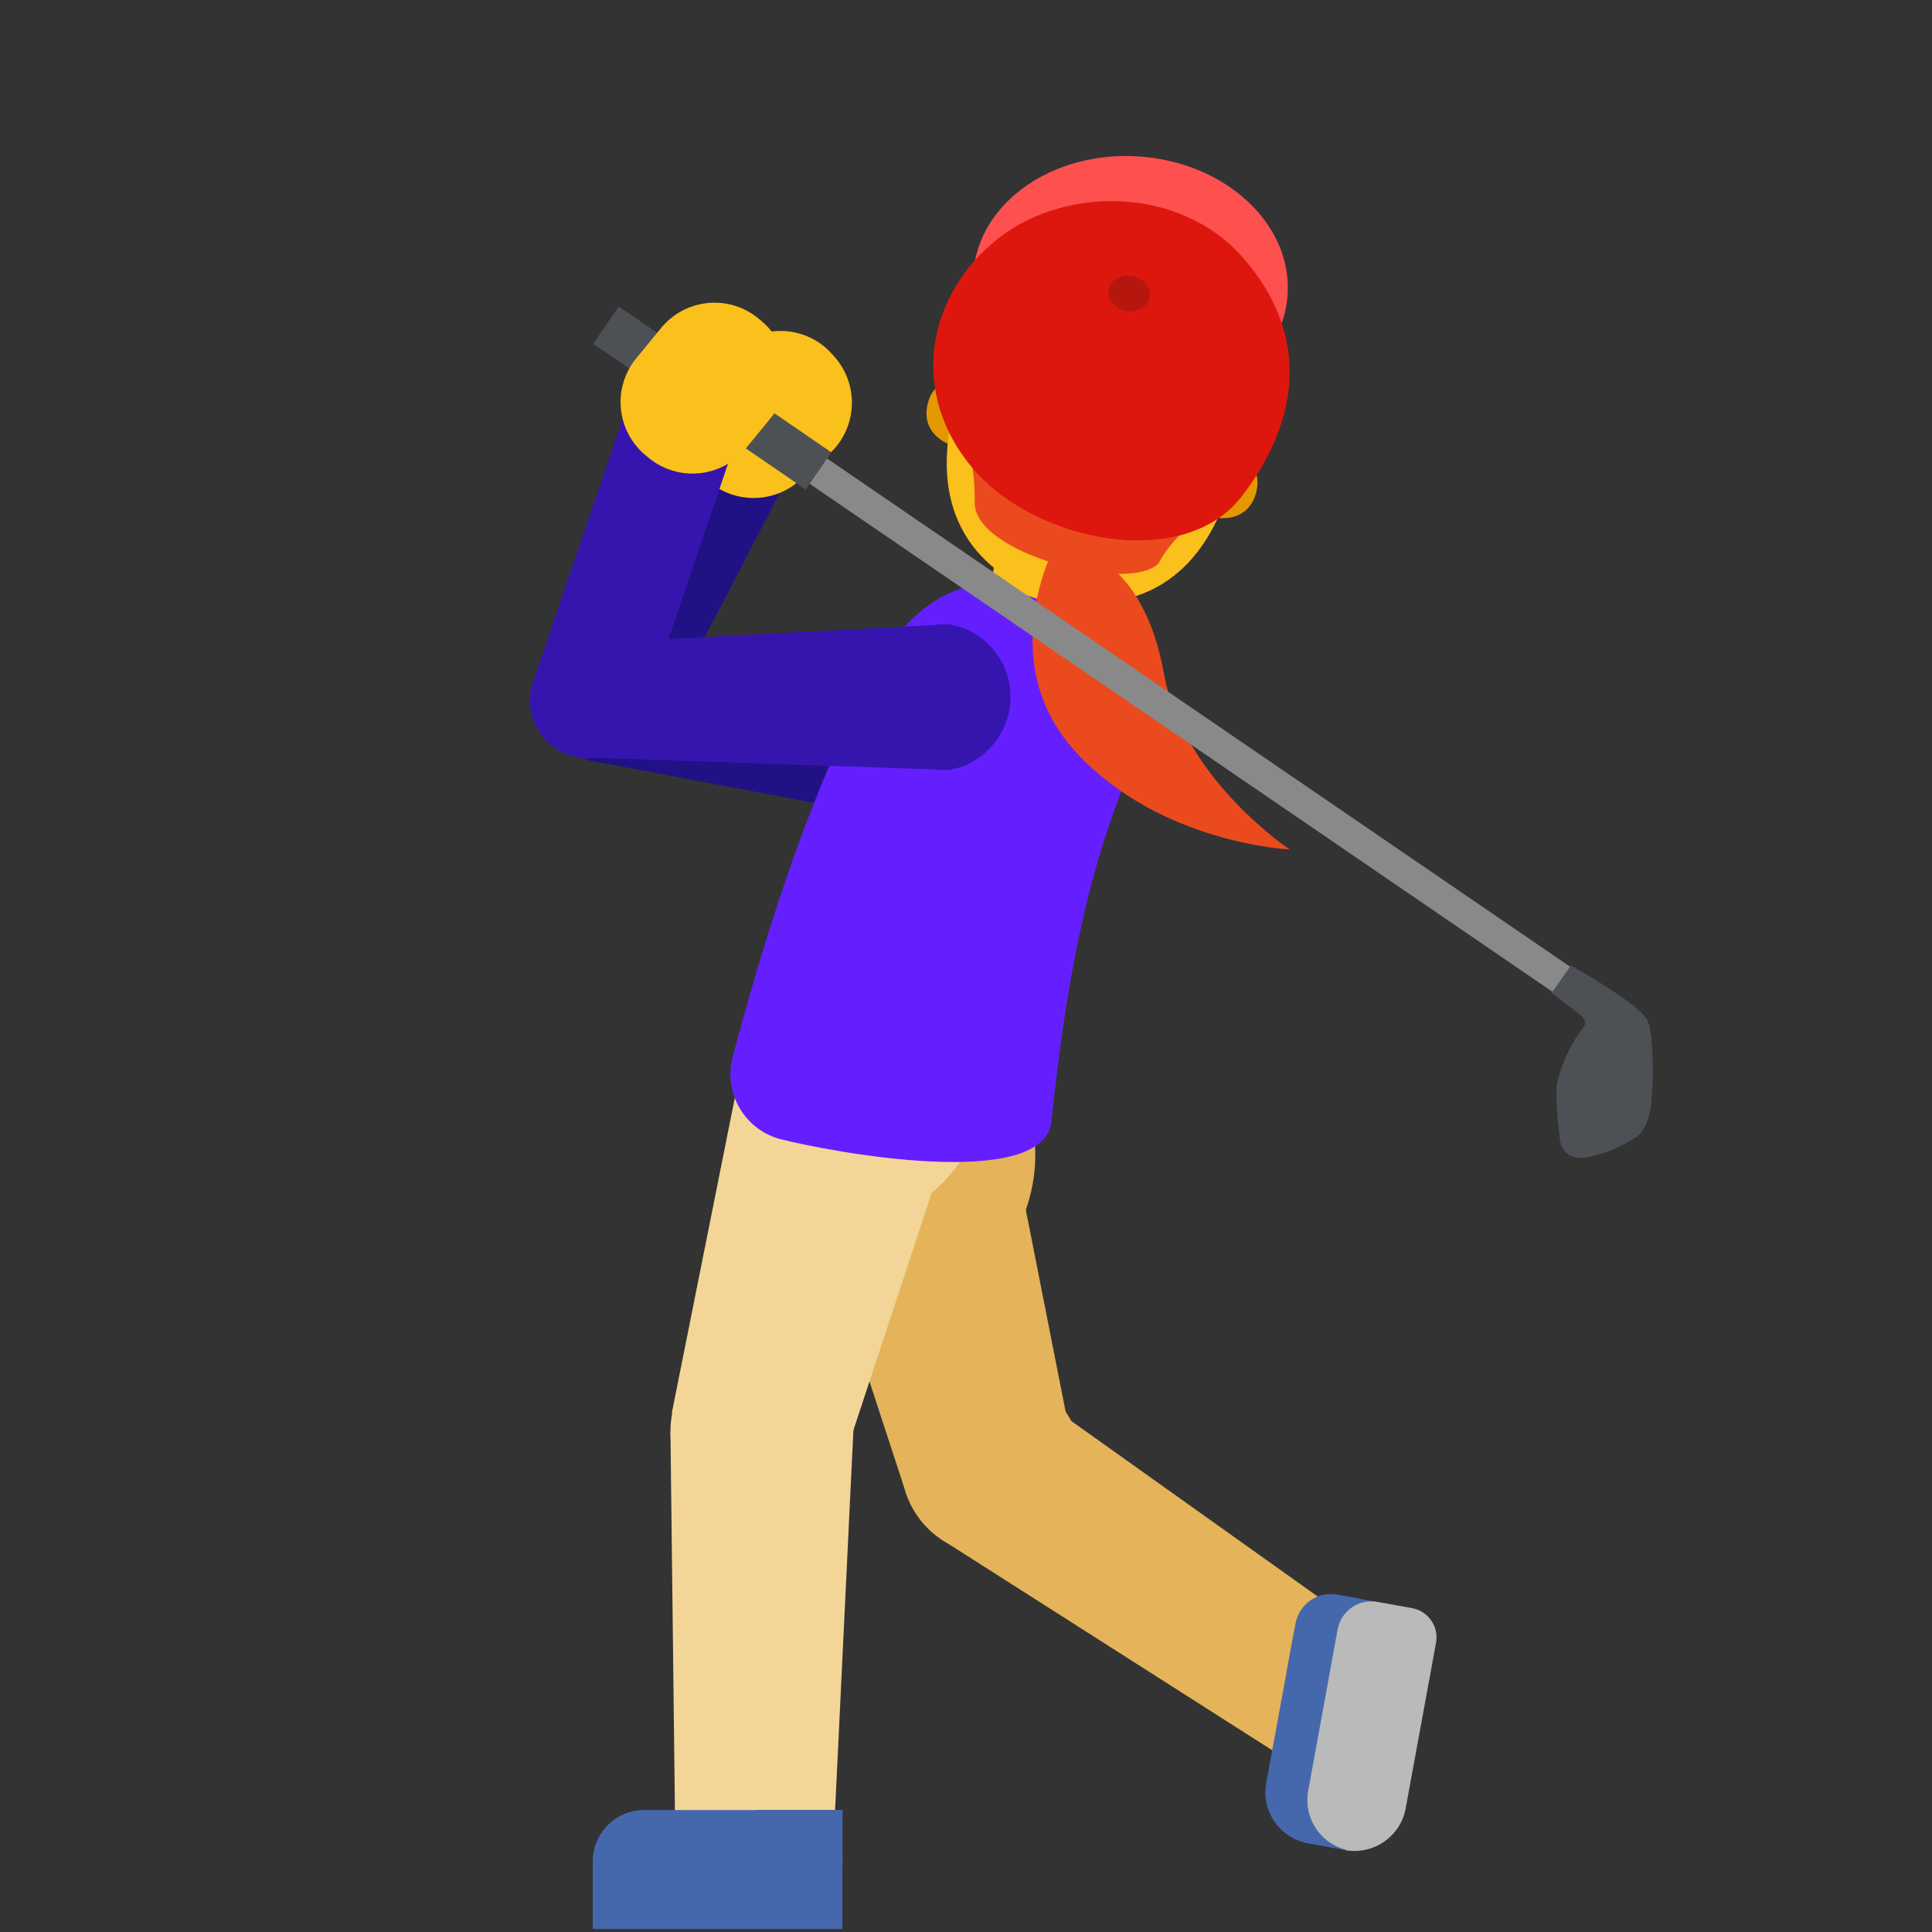<svg width="128" height="128" style="enable-background:new 0 0 128 128;" xmlns="http://www.w3.org/2000/svg" xmlns:xlink="http://www.w3.org/1999/xlink">
  <rect width="100%" height="100%" fill="#333333" stroke="none"/>
  <rect height="128" style="fill:#263238;" width="128" x="16.15" y="303.31"/>
  <rect height="128.88" style="fill:#21272B;" width="128" x="24.21" y="162.3"/>
  <rect height="128.59" style="fill:#3C474C;" width="128" x="-226.74" y="152.15"/>
  <rect height="27.14" style="fill:#4DB6AC;" width="29.75" x="-102.61" y="-3.51"/>
  <rect height="33.61" style="fill:#80CBC4;" width="29.75" x="-102.61" y="31.16"/>
  <rect height="34.68" style="fill:#D9DBDD;" width="27.5" x="-115.57" y="115.38"/>
  <rect height="42.47" style="fill:#E4E7E9;" width="29.75" x="-77.94" y="132.72"/>
  <rect height="27.14" style="fill:#ECEFF1;" width="29.75" x="-63.07" y="-3.51"/>
  <rect height="33.61" style="fill:#F5F5F5;" width="29.75" x="-63.07" y="31.16"/>
  <rect height="34.68" style="fill:#FFFFFF;" width="27.5" x="-63.07" y="71.49"/>
  <rect height="128.25" style="fill:#080808;" width="128" x="-214.94" y="282.53"/>
  <g>
    <polygon id="XMLID_14_" points="40.65,42.99 39.61,50.49 63.27,54.95 64.62,45.38 " style="fill:#201284;"/>
    <ellipse id="XMLID_13_" cx="40.14" cy="46.71" rx="3.84" ry="3.84" style="fill:#201284;" transform="matrix(0.767 -0.642 0.642 0.767 -20.623 36.655)"/>
    <polygon id="XMLID_12_" points="52.38,31.28 45.68,27.75 36.74,44.93 43.44,48.46 " style="fill:#201284;"/>
    <path id="XMLID_11_" d="M55.27,23.62l-0.15-0.17c-1.69-1.89-4.59-2.04-6.47-0.35l-1.93,1.73 c-1.89,1.69-2.04,4.59-0.35,6.47l0.15,0.17c1.69,1.89,4.59,2.04,6.47,0.35l1.93-1.73C56.8,28.4,56.96,25.5,55.27,23.62z" style="fill:#fac01b;"/>
    <path d="M67.84,50.76c-0.43,2.79-3.1,4.42-5.16,4.1c-2.07-0.32-3.33-3.28-3.01-5.35s2.41-4.52,4.47-4.21 C66.2,45.62,68.27,47.89,67.84,50.76z" style="fill:#16A7DA;"/>
  </g>
  <g>
    <ellipse cx="65.71" cy="96.97" rx="6" ry="6" style="fill:#E5B35A;" transform="matrix(0.787 -0.617 0.617 0.787 -45.842 61.234)"/>
    <polygon points="71.22,96.67 59.9,98.54 51.61,73.19 65.97,70.05 " style="fill:#E5B35A;"/>
    <polygon points="88.66,106.74 84.29,115.96 62.28,101.93 68.54,92.41 " style="fill:#E5B35A;"/>
    <path d="M55.63,65.56c6.03-1.04,11.76,3,12.8,9.03c1.04,6.03-3,11.76-9.03,12.8 C53.37,88.43,49.6,66.6,55.63,65.56z" style="fill:#E5B35A;"/>
    <g>
      <g>
        <path d="M92.52,109.84l-1.75,9.56c-0.34,1.85-2.12,3.08-3.97,2.74l-0.17-0.03 c-1.85-0.34-3.08-2.12-2.74-3.97l1.75-9.56c0.34-1.85,2.12-3.08,3.97-2.74l0.17,0.03C91.64,106.21,92.86,107.99,92.52,109.84z" style="fill:#4568AD;"/>
        <path d="M93.14,106.48l-2.81,15.34c-0.09,0.52-0.59,0.86-1.11,0.77l-2.84-0.52l2.98-16.27L93.14,106.48z" style="fill:#4568AD;"/>
        <path d="M90.04,105.91l-1.03,5.62l-3.78-0.69l0.6-3.28c0.24-1.29,1.47-2.15,2.77-1.91L90.04,105.91z" style="fill:#4568AD;"/>
      </g>
      <path d="M91.25,106.13c-1.23-0.22-2.4,0.6-2.63,1.82L88,111.36l0,0l-1.33,7.29 c-0.32,1.77,0.78,3.45,2.49,3.9l0,0.03l0,0c1.86,0.32,3.63-0.92,3.97-2.77l2.01-10.97c0.2-1.08-0.52-2.11-1.6-2.3L91.25,106.13z" style="fill:#BABABA;"/>
    </g>
  </g>
  <ellipse cx="50.4" cy="94.75" rx="5.98" ry="5.98" style="fill:#F4D598;" transform="matrix(0.989 -0.151 0.151 0.989 -13.749 8.712)"/>
  <polygon points="55.81,96.97 44.51,93.61 49.74,67.45 64.31,71.2 " style="fill:#F4D598;"/>
  <polygon points="55.31,120.27 44.72,120.29 44.42,94.89 56.58,93.93 " style="fill:#F4D598;"/>
  <path d="M54.14,60.63c5.74-0.5,10.79,3.74,11.3,9.48c0.5,5.74-3.74,10.79-9.48,11.3 C50.22,81.91,48.4,61.13,54.14,60.63z" style="fill:#F4D598;"/>
  <g>
    <polygon id="XMLID_10_" points="76.18,34.6 72.62,44.46 64.78,42.66 69.11,22.29 " style="fill:#fac01b;"/>
    <g>
      <g>
        <g id="XMLID_7_">
          <path id="XMLID_9_" d="M82.11,30.08c0,0,1.6,0.75,1.11,2.57c-0.44,1.6-1.84,1.89-3.07,1.56l1.19-4.34 L82.11,30.08z" style="fill:#e49800;"/>
          <path id="XMLID_8_" d="M63.74,25.04c0,0-1.76-0.17-2.26,1.64c-0.44,1.6,0.62,2.57,1.84,2.91l1.19-4.34 L63.74,25.04z" style="fill:#e49800;"/>
        </g>
        <path id="XMLID_6_" d="M76.18,15.69c-7.26-1.99-10.7,3.11-12.87,11.01c-2.25,8.19,2.44,11.76,6.32,12.83 c3.83,1.05,9.72,0.45,11.99-7.8C83.8,23.83,83.44,17.68,76.18,15.69z" style="fill:#fac01b;"/>
        <path id="XMLID_5_" d="M76.75,37.33c0.97-1.83,2.84-3.22,4.55-4.49l1.12-2.54c0,0,0.24,0.18,0.43,0.44 c0.18,0.24,0.27,0.41,0.27,0.41s0.64-2.33,1.51-5.51c0.9-3.27-0.17-8.63-7.96-10.93c0,0-0.14-0.04-0.2-0.06 c-0.06-0.02-0.2-0.05-0.2-0.05c-7.87-2-11.53,2.06-12.42,5.33c-0.87,3.17-1.51,5.51-1.51,5.51s0.16-0.1,0.44-0.21 c0.3-0.12,0.6-0.16,0.6-0.16l-0.33,2.76c0.93,0.96,1.54,2.57,1.53,5.38C64.35,36.67,74.8,39.34,76.75,37.33z" style="fill:#eb4a1e;"/>
      </g>
      <ellipse cx="74.9" cy="18.86" rx="8.48" ry="10.43" style="fill:#FF5050;" transform="matrix(0.068 -0.998 0.998 0.068 50.982 92.297)"/>
      <path d="M82.33,17.05c4.75,5.4,3.52,11.22-0.08,15.86c-3.83,4.94-13.58,3.04-17.75-1.82 s-3.23-11.13,1.25-14.98S78.1,12.24,82.33,17.05z" style="fill:#DD170E;"/>
    </g>
    <ellipse cx="74.8" cy="19.46" rx="1.18" ry="1.38" style="fill:#B5170F;" transform="matrix(0.179 -0.984 0.984 0.179 42.261 89.562)"/>
  </g>
  <path d="M51.58,75.44c-2.37-0.71-3.71-3.2-3-5.56c2.25-8.49,5.36-18.12,9.34-25.28 c1.27-3.1,5.15-6.9,8.87-5.55l5.84,1.89c2.53,0.89,3.77,6.27,2.43,9.56c-3.15,7.44-4.47,14.91-5.42,23.95 C68.87,78.85,55.26,76.39,51.58,75.44z" style="fill:#651FFF;"/>
  <path d="M69.93,36.09c0,0,5.58-0.26,7.18,8.52c1.28,7,8.34,11.67,8.34,11.67s-8.57-0.38-14.15-6.43 S69.93,36.09,69.93,36.09z" style="fill:#eb4a1e;"/>
  <g>
    <path d="M52.4,126.91l-9.72,0c-1.89,0-3.41-1.53-3.41-3.41l0-0.17c0-1.89,1.53-3.41,3.41-3.41l9.72,0 c1.89,0,3.41,1.53,3.41,3.41l0,0.17C55.81,125.38,54.28,126.91,52.4,126.91z" style="fill:#4568AD;"/>
    <rect height="4.73" style="fill:#4568AD;" width="16.54" x="39.27" y="123.07"/>
    <rect height="3.84" style="fill:#4568AD;" width="5.72" x="50.1" y="119.91"/>
  </g>
  <g>
    <polygon points="102.87,65.72 104.03,64.05 42.37,21.88 41.21,23.55 " style="fill:#898989;"/>
    <polygon points="53.38,32.43 55.08,29.97 41,20.31 39.3,22.77 " style="fill:#4D5156;"/>
    <path d="M104.08,63.97L104.08,63.97c0,0,4.57,2.55,5.07,3.64c0.38,0.81,0.44,3.69,0.24,5.54 c-0.2,1.85-1.08,2.24-1.08,2.24s-1.54,1.03-3.22,1.29c-1.67,0.27-1.75-1.25-1.75-1.25s-0.35-2.75-0.18-3.65 c0.17-0.9,0.81-2.56,1.72-3.67c0.41-0.5-0.26-0.93-0.26-0.93l-1.82-1.39L104.08,63.97z" style="fill:#4D5156;"/>
  </g>
  <g>
    <polygon id="XMLID_4_" points="38.91,42.62 39.02,50.19 63.07,51.02 62.96,41.35 " style="fill:#3615AF;"/>
    <ellipse id="XMLID_3_" cx="38.96" cy="46.37" rx="3.84" ry="3.84" style="fill:#3615AF;" transform="matrix(0.661 -0.75 0.75 0.661 -21.588 44.958)"/>
    <polygon id="XMLID_2_" points="48.73,29.26 41.58,26.79 35.33,45.13 42.49,47.6 " style="fill:#3615AF;"/>
    <path id="XMLID_1_" d="M50.43,21.25l-0.18-0.15c-1.95-1.61-4.84-1.33-6.45,0.63l-1.64,2 c-1.61,1.95-1.33,4.84,0.63,6.45l0.18,0.15c1.95,1.61,4.84,1.33,6.45-0.63l1.64-2C52.66,25.75,52.38,22.86,50.43,21.25z" style="fill:#fac01b;"/>
    <path d="M66.95,46.19c0,2.82-2.39,4.83-4.48,4.83c-2.09,0-3.79-2.74-3.79-4.83c0-2.09,1.69-4.83,3.79-4.83 C64.56,41.35,66.95,43.28,66.95,46.19z" style="fill:#3615AF;"/>
  </g>
</svg>
